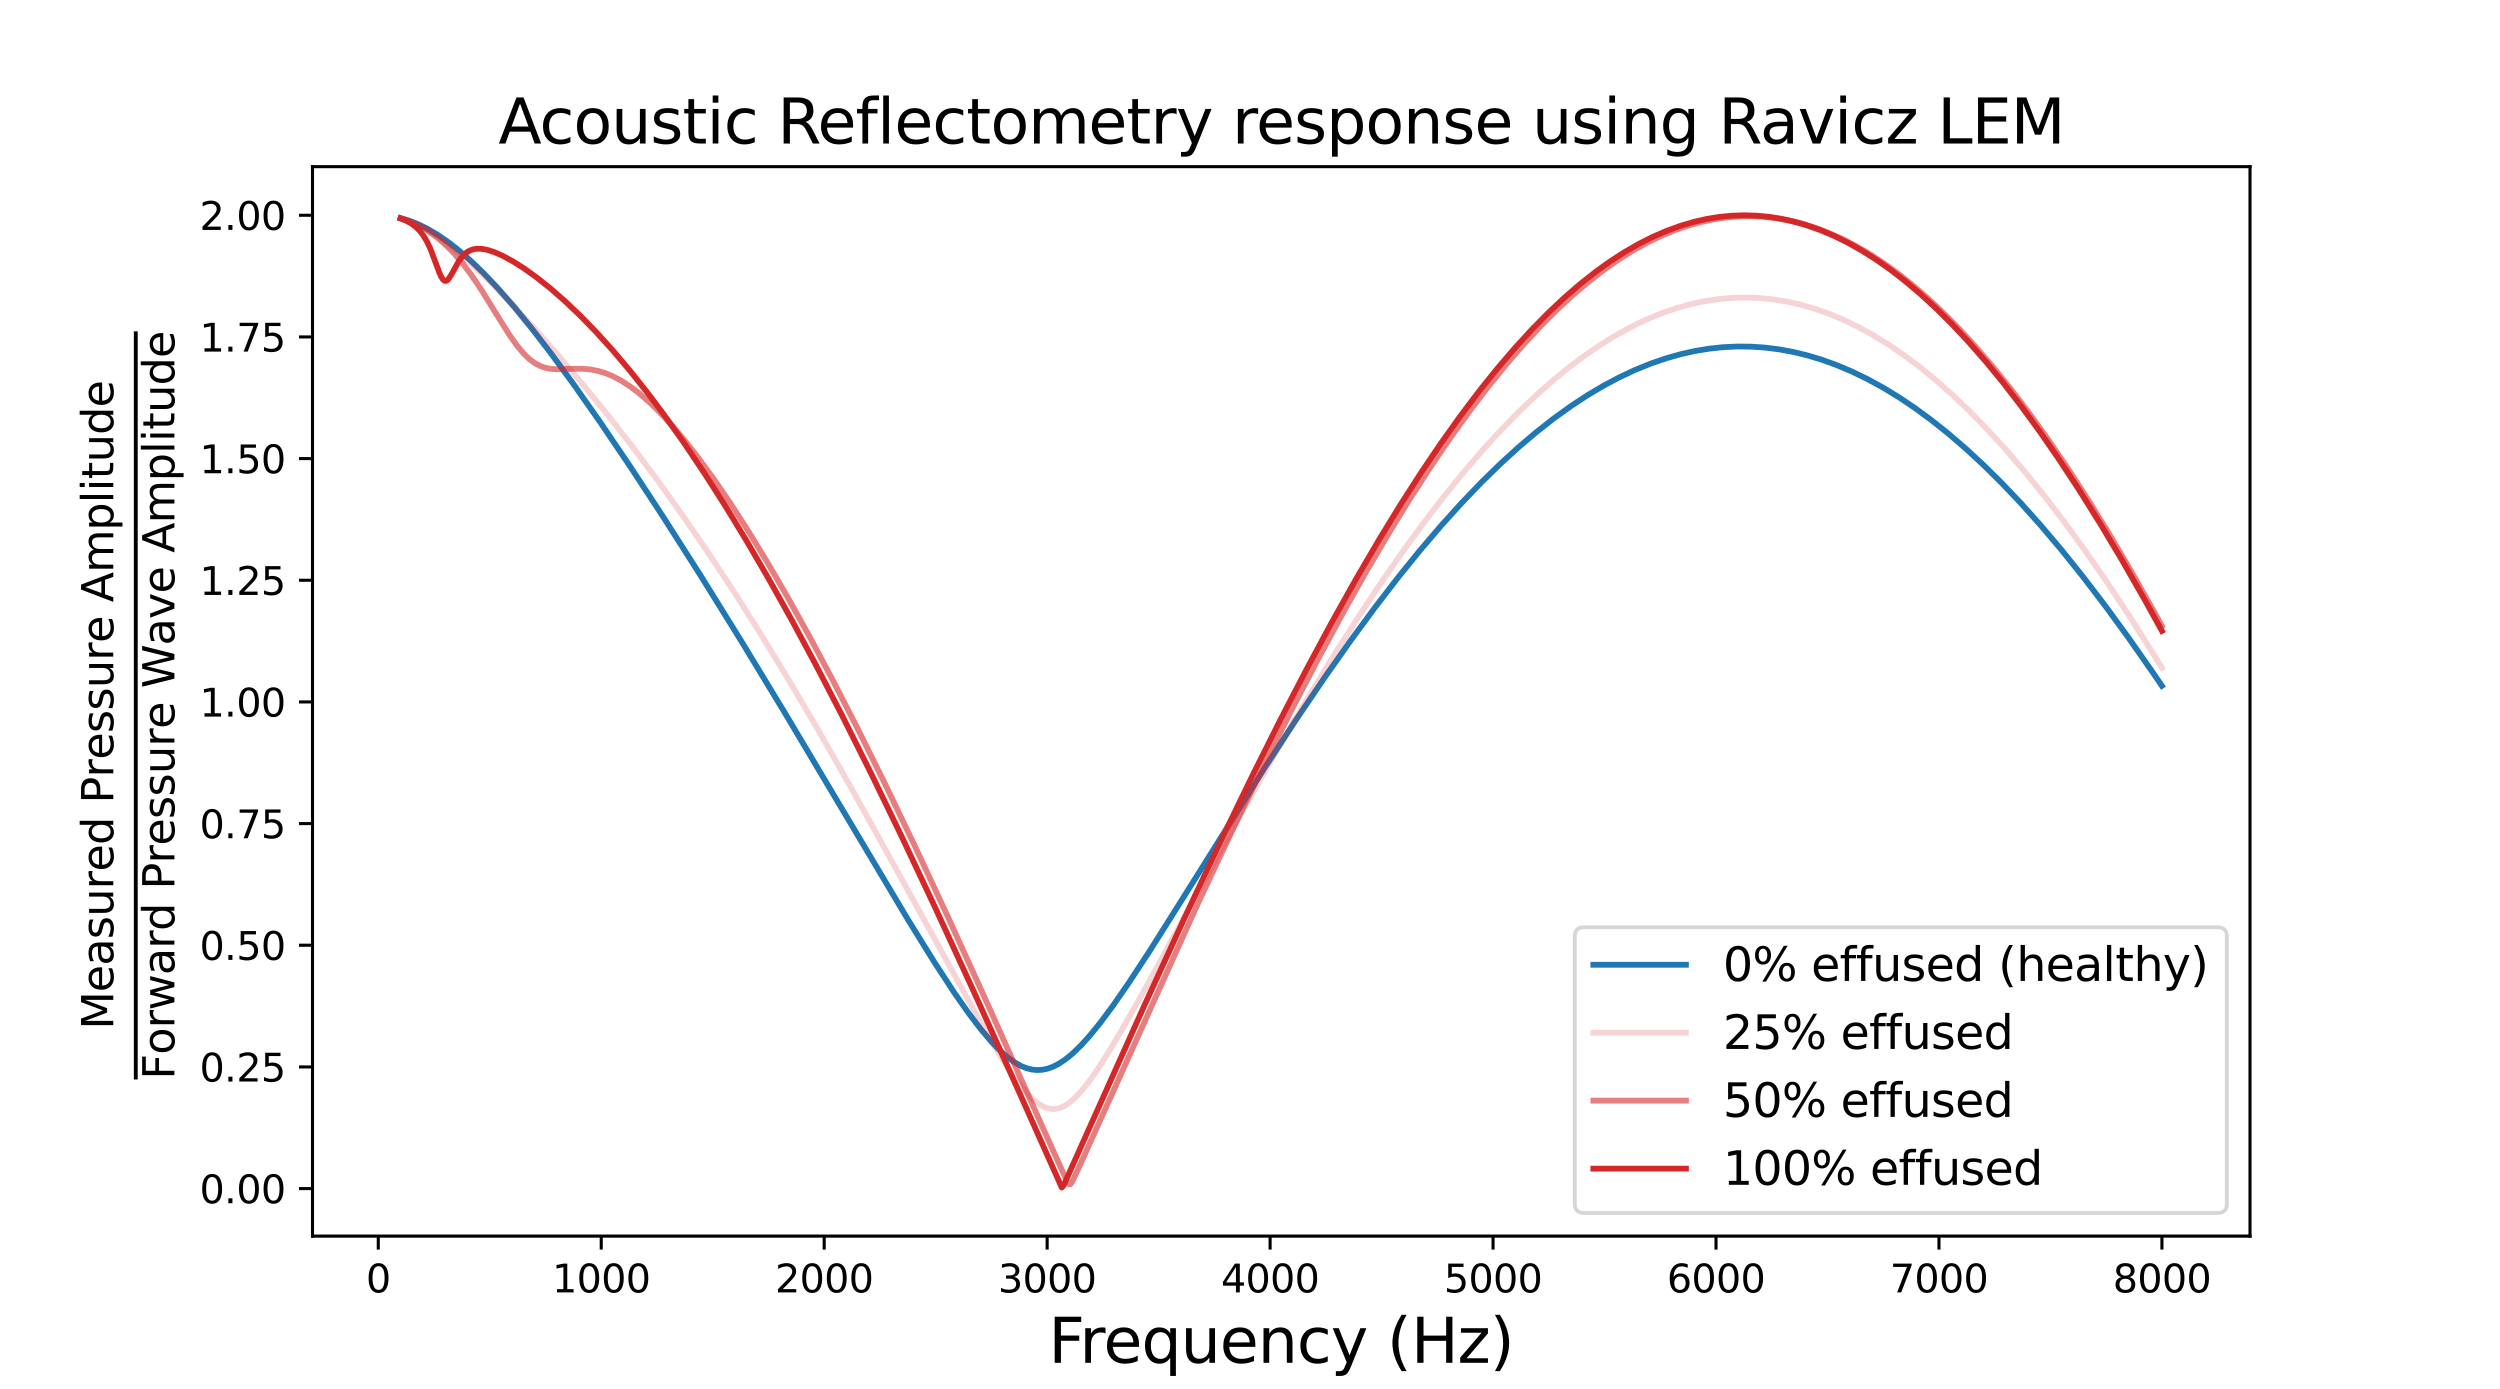<?xml version="1.0" encoding="utf-8" standalone="no"?>
<!DOCTYPE svg PUBLIC "-//W3C//DTD SVG 1.1//EN"
  "http://www.w3.org/Graphics/SVG/1.1/DTD/svg11.dtd">
<svg xmlns:xlink="http://www.w3.org/1999/xlink" width="648pt" height="360pt" viewBox="0 0 648 360" xmlns="http://www.w3.org/2000/svg" version="1.1">
 <defs>
  <style type="text/css">*{stroke-linejoin: round; stroke-linecap: butt}</style>
 </defs>
 <g id="figure_1">
  <g id="patch_1">
   <path d="M 0 360 
L 648 360 
L 648 0 
L 0 0 
z
" style="fill: #ffffff"/>
  </g>
  <g id="axes_1">
   <g id="patch_2">
    <path d="M 81 320.4 
L 583.2 320.4 
L 583.2 43.2 
L 81 43.2 
z
" style="fill: #ffffff"/>
   </g>
   <g id="matplotlib.axis_1">
    <g id="xtick_1">
     <g id="line2d_1">
      <defs>
       <path id="m150790154e" d="M 0 0 
L 0 3.5 
" style="stroke: #000000; stroke-width: 0.8"/>
      </defs>
      <g>
       <use xlink:href="#m150790154e" x="98.048" y="320.4" style="stroke: #000000; stroke-width: 0.8"/>
      </g>
     </g>
     <g id="text_1">
      <!-- 0 -->
      <g transform="translate(94.867 334.998) scale(0.1 -0.1)">
       <defs>
        <path id="DejaVuSans-30" d="M 2034 4250 
Q 1547 4250 1301 3770 
Q 1056 3291 1056 2328 
Q 1056 1369 1301 889 
Q 1547 409 2034 409 
Q 2525 409 2770 889 
Q 3016 1369 3016 2328 
Q 3016 3291 2770 3770 
Q 2525 4250 2034 4250 
z
M 2034 4750 
Q 2819 4750 3233 4129 
Q 3647 3509 3647 2328 
Q 3647 1150 3233 529 
Q 2819 -91 2034 -91 
Q 1250 -91 836 529 
Q 422 1150 422 2328 
Q 422 3509 836 4129 
Q 1250 4750 2034 4750 
z
" transform="scale(0.016)"/>
       </defs>
       <use xlink:href="#DejaVuSans-30"/>
      </g>
     </g>
    </g>
    <g id="xtick_2">
     <g id="line2d_2">
      <g>
       <use xlink:href="#m150790154e" x="155.839" y="320.4" style="stroke: #000000; stroke-width: 0.8"/>
      </g>
     </g>
     <g id="text_2">
      <!-- 1000 -->
      <g transform="translate(143.114 334.998) scale(0.1 -0.1)">
       <defs>
        <path id="DejaVuSans-31" d="M 794 531 
L 1825 531 
L 1825 4091 
L 703 3866 
L 703 4441 
L 1819 4666 
L 2450 4666 
L 2450 531 
L 3481 531 
L 3481 0 
L 794 0 
L 794 531 
z
" transform="scale(0.016)"/>
       </defs>
       <use xlink:href="#DejaVuSans-31"/>
       <use xlink:href="#DejaVuSans-30" x="63.623"/>
       <use xlink:href="#DejaVuSans-30" x="127.246"/>
       <use xlink:href="#DejaVuSans-30" x="190.869"/>
      </g>
     </g>
    </g>
    <g id="xtick_3">
     <g id="line2d_3">
      <g>
       <use xlink:href="#m150790154e" x="213.629" y="320.4" style="stroke: #000000; stroke-width: 0.8"/>
      </g>
     </g>
     <g id="text_3">
      <!-- 2000 -->
      <g transform="translate(200.904 334.998) scale(0.1 -0.1)">
       <defs>
        <path id="DejaVuSans-32" d="M 1228 531 
L 3431 531 
L 3431 0 
L 469 0 
L 469 531 
Q 828 903 1448 1529 
Q 2069 2156 2228 2338 
Q 2531 2678 2651 2914 
Q 2772 3150 2772 3378 
Q 2772 3750 2511 3984 
Q 2250 4219 1831 4219 
Q 1534 4219 1204 4116 
Q 875 4013 500 3803 
L 500 4441 
Q 881 4594 1212 4672 
Q 1544 4750 1819 4750 
Q 2544 4750 2975 4387 
Q 3406 4025 3406 3419 
Q 3406 3131 3298 2873 
Q 3191 2616 2906 2266 
Q 2828 2175 2409 1742 
Q 1991 1309 1228 531 
z
" transform="scale(0.016)"/>
       </defs>
       <use xlink:href="#DejaVuSans-32"/>
       <use xlink:href="#DejaVuSans-30" x="63.623"/>
       <use xlink:href="#DejaVuSans-30" x="127.246"/>
       <use xlink:href="#DejaVuSans-30" x="190.869"/>
      </g>
     </g>
    </g>
    <g id="xtick_4">
     <g id="line2d_4">
      <g>
       <use xlink:href="#m150790154e" x="271.42" y="320.4" style="stroke: #000000; stroke-width: 0.8"/>
      </g>
     </g>
     <g id="text_4">
      <!-- 3000 -->
      <g transform="translate(258.695 334.998) scale(0.1 -0.1)">
       <defs>
        <path id="DejaVuSans-33" d="M 2597 2516 
Q 3050 2419 3304 2112 
Q 3559 1806 3559 1356 
Q 3559 666 3084 287 
Q 2609 -91 1734 -91 
Q 1441 -91 1130 -33 
Q 819 25 488 141 
L 488 750 
Q 750 597 1062 519 
Q 1375 441 1716 441 
Q 2309 441 2620 675 
Q 2931 909 2931 1356 
Q 2931 1769 2642 2001 
Q 2353 2234 1838 2234 
L 1294 2234 
L 1294 2753 
L 1863 2753 
Q 2328 2753 2575 2939 
Q 2822 3125 2822 3475 
Q 2822 3834 2567 4026 
Q 2313 4219 1838 4219 
Q 1578 4219 1281 4162 
Q 984 4106 628 3988 
L 628 4550 
Q 988 4650 1302 4700 
Q 1616 4750 1894 4750 
Q 2613 4750 3031 4423 
Q 3450 4097 3450 3541 
Q 3450 3153 3228 2886 
Q 3006 2619 2597 2516 
z
" transform="scale(0.016)"/>
       </defs>
       <use xlink:href="#DejaVuSans-33"/>
       <use xlink:href="#DejaVuSans-30" x="63.623"/>
       <use xlink:href="#DejaVuSans-30" x="127.246"/>
       <use xlink:href="#DejaVuSans-30" x="190.869"/>
      </g>
     </g>
    </g>
    <g id="xtick_5">
     <g id="line2d_5">
      <g>
       <use xlink:href="#m150790154e" x="329.21" y="320.4" style="stroke: #000000; stroke-width: 0.8"/>
      </g>
     </g>
     <g id="text_5">
      <!-- 4000 -->
      <g transform="translate(316.485 334.998) scale(0.1 -0.1)">
       <defs>
        <path id="DejaVuSans-34" d="M 2419 4116 
L 825 1625 
L 2419 1625 
L 2419 4116 
z
M 2253 4666 
L 3047 4666 
L 3047 1625 
L 3713 1625 
L 3713 1100 
L 3047 1100 
L 3047 0 
L 2419 0 
L 2419 1100 
L 313 1100 
L 313 1709 
L 2253 4666 
z
" transform="scale(0.016)"/>
       </defs>
       <use xlink:href="#DejaVuSans-34"/>
       <use xlink:href="#DejaVuSans-30" x="63.623"/>
       <use xlink:href="#DejaVuSans-30" x="127.246"/>
       <use xlink:href="#DejaVuSans-30" x="190.869"/>
      </g>
     </g>
    </g>
    <g id="xtick_6">
     <g id="line2d_6">
      <g>
       <use xlink:href="#m150790154e" x="387.001" y="320.4" style="stroke: #000000; stroke-width: 0.8"/>
      </g>
     </g>
     <g id="text_6">
      <!-- 5000 -->
      <g transform="translate(374.276 334.998) scale(0.1 -0.1)">
       <defs>
        <path id="DejaVuSans-35" d="M 691 4666 
L 3169 4666 
L 3169 4134 
L 1269 4134 
L 1269 2991 
Q 1406 3038 1543 3061 
Q 1681 3084 1819 3084 
Q 2600 3084 3056 2656 
Q 3513 2228 3513 1497 
Q 3513 744 3044 326 
Q 2575 -91 1722 -91 
Q 1428 -91 1123 -41 
Q 819 9 494 109 
L 494 744 
Q 775 591 1075 516 
Q 1375 441 1709 441 
Q 2250 441 2565 725 
Q 2881 1009 2881 1497 
Q 2881 1984 2565 2268 
Q 2250 2553 1709 2553 
Q 1456 2553 1204 2497 
Q 953 2441 691 2322 
L 691 4666 
z
" transform="scale(0.016)"/>
       </defs>
       <use xlink:href="#DejaVuSans-35"/>
       <use xlink:href="#DejaVuSans-30" x="63.623"/>
       <use xlink:href="#DejaVuSans-30" x="127.246"/>
       <use xlink:href="#DejaVuSans-30" x="190.869"/>
      </g>
     </g>
    </g>
    <g id="xtick_7">
     <g id="line2d_7">
      <g>
       <use xlink:href="#m150790154e" x="444.792" y="320.4" style="stroke: #000000; stroke-width: 0.8"/>
      </g>
     </g>
     <g id="text_7">
      <!-- 6000 -->
      <g transform="translate(432.067 334.998) scale(0.1 -0.1)">
       <defs>
        <path id="DejaVuSans-36" d="M 2113 2584 
Q 1688 2584 1439 2293 
Q 1191 2003 1191 1497 
Q 1191 994 1439 701 
Q 1688 409 2113 409 
Q 2538 409 2786 701 
Q 3034 994 3034 1497 
Q 3034 2003 2786 2293 
Q 2538 2584 2113 2584 
z
M 3366 4563 
L 3366 3988 
Q 3128 4100 2886 4159 
Q 2644 4219 2406 4219 
Q 1781 4219 1451 3797 
Q 1122 3375 1075 2522 
Q 1259 2794 1537 2939 
Q 1816 3084 2150 3084 
Q 2853 3084 3261 2657 
Q 3669 2231 3669 1497 
Q 3669 778 3244 343 
Q 2819 -91 2113 -91 
Q 1303 -91 875 529 
Q 447 1150 447 2328 
Q 447 3434 972 4092 
Q 1497 4750 2381 4750 
Q 2619 4750 2861 4703 
Q 3103 4656 3366 4563 
z
" transform="scale(0.016)"/>
       </defs>
       <use xlink:href="#DejaVuSans-36"/>
       <use xlink:href="#DejaVuSans-30" x="63.623"/>
       <use xlink:href="#DejaVuSans-30" x="127.246"/>
       <use xlink:href="#DejaVuSans-30" x="190.869"/>
      </g>
     </g>
    </g>
    <g id="xtick_8">
     <g id="line2d_8">
      <g>
       <use xlink:href="#m150790154e" x="502.582" y="320.4" style="stroke: #000000; stroke-width: 0.8"/>
      </g>
     </g>
     <g id="text_8">
      <!-- 7000 -->
      <g transform="translate(489.857 334.998) scale(0.1 -0.1)">
       <defs>
        <path id="DejaVuSans-37" d="M 525 4666 
L 3525 4666 
L 3525 4397 
L 1831 0 
L 1172 0 
L 2766 4134 
L 525 4134 
L 525 4666 
z
" transform="scale(0.016)"/>
       </defs>
       <use xlink:href="#DejaVuSans-37"/>
       <use xlink:href="#DejaVuSans-30" x="63.623"/>
       <use xlink:href="#DejaVuSans-30" x="127.246"/>
       <use xlink:href="#DejaVuSans-30" x="190.869"/>
      </g>
     </g>
    </g>
    <g id="xtick_9">
     <g id="line2d_9">
      <g>
       <use xlink:href="#m150790154e" x="560.373" y="320.4" style="stroke: #000000; stroke-width: 0.8"/>
      </g>
     </g>
     <g id="text_9">
      <!-- 8000 -->
      <g transform="translate(547.648 334.998) scale(0.1 -0.1)">
       <defs>
        <path id="DejaVuSans-38" d="M 2034 2216 
Q 1584 2216 1326 1975 
Q 1069 1734 1069 1313 
Q 1069 891 1326 650 
Q 1584 409 2034 409 
Q 2484 409 2743 651 
Q 3003 894 3003 1313 
Q 3003 1734 2745 1975 
Q 2488 2216 2034 2216 
z
M 1403 2484 
Q 997 2584 770 2862 
Q 544 3141 544 3541 
Q 544 4100 942 4425 
Q 1341 4750 2034 4750 
Q 2731 4750 3128 4425 
Q 3525 4100 3525 3541 
Q 3525 3141 3298 2862 
Q 3072 2584 2669 2484 
Q 3125 2378 3379 2068 
Q 3634 1759 3634 1313 
Q 3634 634 3220 271 
Q 2806 -91 2034 -91 
Q 1263 -91 848 271 
Q 434 634 434 1313 
Q 434 1759 690 2068 
Q 947 2378 1403 2484 
z
M 1172 3481 
Q 1172 3119 1398 2916 
Q 1625 2713 2034 2713 
Q 2441 2713 2670 2916 
Q 2900 3119 2900 3481 
Q 2900 3844 2670 4047 
Q 2441 4250 2034 4250 
Q 1625 4250 1398 4047 
Q 1172 3844 1172 3481 
z
" transform="scale(0.016)"/>
       </defs>
       <use xlink:href="#DejaVuSans-38"/>
       <use xlink:href="#DejaVuSans-30" x="63.623"/>
       <use xlink:href="#DejaVuSans-30" x="127.246"/>
       <use xlink:href="#DejaVuSans-30" x="190.869"/>
      </g>
     </g>
    </g>
    <g id="text_10">
     <!-- Frequency (Hz) -->
     <g transform="translate(271.772 353.236) scale(0.16 -0.16)">
      <defs>
       <path id="DejaVuSans-46" d="M 628 4666 
L 3309 4666 
L 3309 4134 
L 1259 4134 
L 1259 2759 
L 3109 2759 
L 3109 2228 
L 1259 2228 
L 1259 0 
L 628 0 
L 628 4666 
z
" transform="scale(0.016)"/>
       <path id="DejaVuSans-72" d="M 2631 2963 
Q 2534 3019 2420 3045 
Q 2306 3072 2169 3072 
Q 1681 3072 1420 2755 
Q 1159 2438 1159 1844 
L 1159 0 
L 581 0 
L 581 3500 
L 1159 3500 
L 1159 2956 
Q 1341 3275 1631 3429 
Q 1922 3584 2338 3584 
Q 2397 3584 2469 3576 
Q 2541 3569 2628 3553 
L 2631 2963 
z
" transform="scale(0.016)"/>
       <path id="DejaVuSans-65" d="M 3597 1894 
L 3597 1613 
L 953 1613 
Q 991 1019 1311 708 
Q 1631 397 2203 397 
Q 2534 397 2845 478 
Q 3156 559 3463 722 
L 3463 178 
Q 3153 47 2828 -22 
Q 2503 -91 2169 -91 
Q 1331 -91 842 396 
Q 353 884 353 1716 
Q 353 2575 817 3079 
Q 1281 3584 2069 3584 
Q 2775 3584 3186 3129 
Q 3597 2675 3597 1894 
z
M 3022 2063 
Q 3016 2534 2758 2815 
Q 2500 3097 2075 3097 
Q 1594 3097 1305 2825 
Q 1016 2553 972 2059 
L 3022 2063 
z
" transform="scale(0.016)"/>
       <path id="DejaVuSans-71" d="M 947 1747 
Q 947 1113 1208 752 
Q 1469 391 1925 391 
Q 2381 391 2643 752 
Q 2906 1113 2906 1747 
Q 2906 2381 2643 2742 
Q 2381 3103 1925 3103 
Q 1469 3103 1208 2742 
Q 947 2381 947 1747 
z
M 2906 525 
Q 2725 213 2448 61 
Q 2172 -91 1784 -91 
Q 1150 -91 751 415 
Q 353 922 353 1747 
Q 353 2572 751 3078 
Q 1150 3584 1784 3584 
Q 2172 3584 2448 3432 
Q 2725 3281 2906 2969 
L 2906 3500 
L 3481 3500 
L 3481 -1331 
L 2906 -1331 
L 2906 525 
z
" transform="scale(0.016)"/>
       <path id="DejaVuSans-75" d="M 544 1381 
L 544 3500 
L 1119 3500 
L 1119 1403 
Q 1119 906 1312 657 
Q 1506 409 1894 409 
Q 2359 409 2629 706 
Q 2900 1003 2900 1516 
L 2900 3500 
L 3475 3500 
L 3475 0 
L 2900 0 
L 2900 538 
Q 2691 219 2414 64 
Q 2138 -91 1772 -91 
Q 1169 -91 856 284 
Q 544 659 544 1381 
z
M 1991 3584 
L 1991 3584 
z
" transform="scale(0.016)"/>
       <path id="DejaVuSans-6e" d="M 3513 2113 
L 3513 0 
L 2938 0 
L 2938 2094 
Q 2938 2591 2744 2837 
Q 2550 3084 2163 3084 
Q 1697 3084 1428 2787 
Q 1159 2491 1159 1978 
L 1159 0 
L 581 0 
L 581 3500 
L 1159 3500 
L 1159 2956 
Q 1366 3272 1645 3428 
Q 1925 3584 2291 3584 
Q 2894 3584 3203 3211 
Q 3513 2838 3513 2113 
z
" transform="scale(0.016)"/>
       <path id="DejaVuSans-63" d="M 3122 3366 
L 3122 2828 
Q 2878 2963 2633 3030 
Q 2388 3097 2138 3097 
Q 1578 3097 1268 2742 
Q 959 2388 959 1747 
Q 959 1106 1268 751 
Q 1578 397 2138 397 
Q 2388 397 2633 464 
Q 2878 531 3122 666 
L 3122 134 
Q 2881 22 2623 -34 
Q 2366 -91 2075 -91 
Q 1284 -91 818 406 
Q 353 903 353 1747 
Q 353 2603 823 3093 
Q 1294 3584 2113 3584 
Q 2378 3584 2631 3529 
Q 2884 3475 3122 3366 
z
" transform="scale(0.016)"/>
       <path id="DejaVuSans-79" d="M 2059 -325 
Q 1816 -950 1584 -1140 
Q 1353 -1331 966 -1331 
L 506 -1331 
L 506 -850 
L 844 -850 
Q 1081 -850 1212 -737 
Q 1344 -625 1503 -206 
L 1606 56 
L 191 3500 
L 800 3500 
L 1894 763 
L 2988 3500 
L 3597 3500 
L 2059 -325 
z
" transform="scale(0.016)"/>
       <path id="DejaVuSans-20" transform="scale(0.016)"/>
       <path id="DejaVuSans-28" d="M 1984 4856 
Q 1566 4138 1362 3434 
Q 1159 2731 1159 2009 
Q 1159 1288 1364 580 
Q 1569 -128 1984 -844 
L 1484 -844 
Q 1016 -109 783 600 
Q 550 1309 550 2009 
Q 550 2706 781 3412 
Q 1013 4119 1484 4856 
L 1984 4856 
z
" transform="scale(0.016)"/>
       <path id="DejaVuSans-48" d="M 628 4666 
L 1259 4666 
L 1259 2753 
L 3553 2753 
L 3553 4666 
L 4184 4666 
L 4184 0 
L 3553 0 
L 3553 2222 
L 1259 2222 
L 1259 0 
L 628 0 
L 628 4666 
z
" transform="scale(0.016)"/>
       <path id="DejaVuSans-7a" d="M 353 3500 
L 3084 3500 
L 3084 2975 
L 922 459 
L 3084 459 
L 3084 0 
L 275 0 
L 275 525 
L 2438 3041 
L 353 3041 
L 353 3500 
z
" transform="scale(0.016)"/>
       <path id="DejaVuSans-29" d="M 513 4856 
L 1013 4856 
Q 1481 4119 1714 3412 
Q 1947 2706 1947 2009 
Q 1947 1309 1714 600 
Q 1481 -109 1013 -844 
L 513 -844 
Q 928 -128 1133 580 
Q 1338 1288 1338 2009 
Q 1338 2731 1133 3434 
Q 928 4138 513 4856 
z
" transform="scale(0.016)"/>
      </defs>
      <use xlink:href="#DejaVuSans-46"/>
      <use xlink:href="#DejaVuSans-72" x="50.27"/>
      <use xlink:href="#DejaVuSans-65" x="89.133"/>
      <use xlink:href="#DejaVuSans-71" x="150.656"/>
      <use xlink:href="#DejaVuSans-75" x="214.133"/>
      <use xlink:href="#DejaVuSans-65" x="277.512"/>
      <use xlink:href="#DejaVuSans-6e" x="339.035"/>
      <use xlink:href="#DejaVuSans-63" x="402.414"/>
      <use xlink:href="#DejaVuSans-79" x="457.395"/>
      <use xlink:href="#DejaVuSans-20" x="516.574"/>
      <use xlink:href="#DejaVuSans-28" x="548.361"/>
      <use xlink:href="#DejaVuSans-48" x="587.375"/>
      <use xlink:href="#DejaVuSans-7a" x="662.57"/>
      <use xlink:href="#DejaVuSans-29" x="715.061"/>
     </g>
    </g>
   </g>
   <g id="matplotlib.axis_2">
    <g id="ytick_1">
     <g id="line2d_10">
      <defs>
       <path id="m8607848e46" d="M 0 0 
L -3.5 0 
" style="stroke: #000000; stroke-width: 0.8"/>
      </defs>
      <g>
       <use xlink:href="#m8607848e46" x="81" y="308.079" style="stroke: #000000; stroke-width: 0.8"/>
      </g>
     </g>
     <g id="text_11">
      <!-- 0.00 -->
      <g transform="translate(51.734 311.878) scale(0.1 -0.1)">
       <defs>
        <path id="DejaVuSans-2e" d="M 684 794 
L 1344 794 
L 1344 0 
L 684 0 
L 684 794 
z
" transform="scale(0.016)"/>
       </defs>
       <use xlink:href="#DejaVuSans-30"/>
       <use xlink:href="#DejaVuSans-2e" x="63.623"/>
       <use xlink:href="#DejaVuSans-30" x="95.41"/>
       <use xlink:href="#DejaVuSans-30" x="159.033"/>
      </g>
     </g>
    </g>
    <g id="ytick_2">
     <g id="line2d_11">
      <g>
       <use xlink:href="#m8607848e46" x="81" y="276.543" style="stroke: #000000; stroke-width: 0.8"/>
      </g>
     </g>
     <g id="text_12">
      <!-- 0.25 -->
      <g transform="translate(51.734 280.342) scale(0.1 -0.1)">
       <use xlink:href="#DejaVuSans-30"/>
       <use xlink:href="#DejaVuSans-2e" x="63.623"/>
       <use xlink:href="#DejaVuSans-32" x="95.41"/>
       <use xlink:href="#DejaVuSans-35" x="159.033"/>
      </g>
     </g>
    </g>
    <g id="ytick_3">
     <g id="line2d_12">
      <g>
       <use xlink:href="#m8607848e46" x="81" y="245.007" style="stroke: #000000; stroke-width: 0.8"/>
      </g>
     </g>
     <g id="text_13">
      <!-- 0.50 -->
      <g transform="translate(51.734 248.806) scale(0.1 -0.1)">
       <use xlink:href="#DejaVuSans-30"/>
       <use xlink:href="#DejaVuSans-2e" x="63.623"/>
       <use xlink:href="#DejaVuSans-35" x="95.41"/>
       <use xlink:href="#DejaVuSans-30" x="159.033"/>
      </g>
     </g>
    </g>
    <g id="ytick_4">
     <g id="line2d_13">
      <g>
       <use xlink:href="#m8607848e46" x="81" y="213.471" style="stroke: #000000; stroke-width: 0.8"/>
      </g>
     </g>
     <g id="text_14">
      <!-- 0.75 -->
      <g transform="translate(51.734 217.271) scale(0.1 -0.1)">
       <use xlink:href="#DejaVuSans-30"/>
       <use xlink:href="#DejaVuSans-2e" x="63.623"/>
       <use xlink:href="#DejaVuSans-37" x="95.41"/>
       <use xlink:href="#DejaVuSans-35" x="159.033"/>
      </g>
     </g>
    </g>
    <g id="ytick_5">
     <g id="line2d_14">
      <g>
       <use xlink:href="#m8607848e46" x="81" y="181.936" style="stroke: #000000; stroke-width: 0.8"/>
      </g>
     </g>
     <g id="text_15">
      <!-- 1.00 -->
      <g transform="translate(51.734 185.735) scale(0.1 -0.1)">
       <use xlink:href="#DejaVuSans-31"/>
       <use xlink:href="#DejaVuSans-2e" x="63.623"/>
       <use xlink:href="#DejaVuSans-30" x="95.41"/>
       <use xlink:href="#DejaVuSans-30" x="159.033"/>
      </g>
     </g>
    </g>
    <g id="ytick_6">
     <g id="line2d_15">
      <g>
       <use xlink:href="#m8607848e46" x="81" y="150.4" style="stroke: #000000; stroke-width: 0.8"/>
      </g>
     </g>
     <g id="text_16">
      <!-- 1.25 -->
      <g transform="translate(51.734 154.199) scale(0.1 -0.1)">
       <use xlink:href="#DejaVuSans-31"/>
       <use xlink:href="#DejaVuSans-2e" x="63.623"/>
       <use xlink:href="#DejaVuSans-32" x="95.41"/>
       <use xlink:href="#DejaVuSans-35" x="159.033"/>
      </g>
     </g>
    </g>
    <g id="ytick_7">
     <g id="line2d_16">
      <g>
       <use xlink:href="#m8607848e46" x="81" y="118.864" style="stroke: #000000; stroke-width: 0.8"/>
      </g>
     </g>
     <g id="text_17">
      <!-- 1.50 -->
      <g transform="translate(51.734 122.663) scale(0.1 -0.1)">
       <use xlink:href="#DejaVuSans-31"/>
       <use xlink:href="#DejaVuSans-2e" x="63.623"/>
       <use xlink:href="#DejaVuSans-35" x="95.41"/>
       <use xlink:href="#DejaVuSans-30" x="159.033"/>
      </g>
     </g>
    </g>
    <g id="ytick_8">
     <g id="line2d_17">
      <g>
       <use xlink:href="#m8607848e46" x="81" y="87.328" style="stroke: #000000; stroke-width: 0.8"/>
      </g>
     </g>
     <g id="text_18">
      <!-- 1.75 -->
      <g transform="translate(51.734 91.128) scale(0.1 -0.1)">
       <use xlink:href="#DejaVuSans-31"/>
       <use xlink:href="#DejaVuSans-2e" x="63.623"/>
       <use xlink:href="#DejaVuSans-37" x="95.41"/>
       <use xlink:href="#DejaVuSans-35" x="159.033"/>
      </g>
     </g>
    </g>
    <g id="ytick_9">
     <g id="line2d_18">
      <g>
       <use xlink:href="#m8607848e46" x="81" y="55.793" style="stroke: #000000; stroke-width: 0.8"/>
      </g>
     </g>
     <g id="text_19">
      <!-- 2.00 -->
      <g transform="translate(51.734 59.592) scale(0.1 -0.1)">
       <use xlink:href="#DejaVuSans-32"/>
       <use xlink:href="#DejaVuSans-2e" x="63.623"/>
       <use xlink:href="#DejaVuSans-30" x="95.41"/>
       <use xlink:href="#DejaVuSans-30" x="159.033"/>
      </g>
     </g>
    </g>
    <g id="text_20">
     <!-- $\frac{ \mathrm{Measured \ Pressure \ Amplitude}}{\mathrm{Forward\ Pressure\ Wave\ Amplitude}}$ -->
     <g transform="translate(38.774 279.8) rotate(-90) scale(0.16 -0.16)">
      <defs>
       <path id="DejaVuSans-4d" d="M 628 4666 
L 1569 4666 
L 2759 1491 
L 3956 4666 
L 4897 4666 
L 4897 0 
L 4281 0 
L 4281 4097 
L 3078 897 
L 2444 897 
L 1241 4097 
L 1241 0 
L 628 0 
L 628 4666 
z
" transform="scale(0.016)"/>
       <path id="DejaVuSans-61" d="M 2194 1759 
Q 1497 1759 1228 1600 
Q 959 1441 959 1056 
Q 959 750 1161 570 
Q 1363 391 1709 391 
Q 2188 391 2477 730 
Q 2766 1069 2766 1631 
L 2766 1759 
L 2194 1759 
z
M 3341 1997 
L 3341 0 
L 2766 0 
L 2766 531 
Q 2569 213 2275 61 
Q 1981 -91 1556 -91 
Q 1019 -91 701 211 
Q 384 513 384 1019 
Q 384 1609 779 1909 
Q 1175 2209 1959 2209 
L 2766 2209 
L 2766 2266 
Q 2766 2663 2505 2880 
Q 2244 3097 1772 3097 
Q 1472 3097 1187 3025 
Q 903 2953 641 2809 
L 641 3341 
Q 956 3463 1253 3523 
Q 1550 3584 1831 3584 
Q 2591 3584 2966 3190 
Q 3341 2797 3341 1997 
z
" transform="scale(0.016)"/>
       <path id="DejaVuSans-73" d="M 2834 3397 
L 2834 2853 
Q 2591 2978 2328 3040 
Q 2066 3103 1784 3103 
Q 1356 3103 1142 2972 
Q 928 2841 928 2578 
Q 928 2378 1081 2264 
Q 1234 2150 1697 2047 
L 1894 2003 
Q 2506 1872 2764 1633 
Q 3022 1394 3022 966 
Q 3022 478 2636 193 
Q 2250 -91 1575 -91 
Q 1294 -91 989 -36 
Q 684 19 347 128 
L 347 722 
Q 666 556 975 473 
Q 1284 391 1588 391 
Q 1994 391 2212 530 
Q 2431 669 2431 922 
Q 2431 1156 2273 1281 
Q 2116 1406 1581 1522 
L 1381 1569 
Q 847 1681 609 1914 
Q 372 2147 372 2553 
Q 372 3047 722 3315 
Q 1072 3584 1716 3584 
Q 2034 3584 2315 3537 
Q 2597 3491 2834 3397 
z
" transform="scale(0.016)"/>
       <path id="DejaVuSans-64" d="M 2906 2969 
L 2906 4863 
L 3481 4863 
L 3481 0 
L 2906 0 
L 2906 525 
Q 2725 213 2448 61 
Q 2172 -91 1784 -91 
Q 1150 -91 751 415 
Q 353 922 353 1747 
Q 353 2572 751 3078 
Q 1150 3584 1784 3584 
Q 2172 3584 2448 3432 
Q 2725 3281 2906 2969 
z
M 947 1747 
Q 947 1113 1208 752 
Q 1469 391 1925 391 
Q 2381 391 2643 752 
Q 2906 1113 2906 1747 
Q 2906 2381 2643 2742 
Q 2381 3103 1925 3103 
Q 1469 3103 1208 2742 
Q 947 2381 947 1747 
z
" transform="scale(0.016)"/>
       <path id="DejaVuSans-50" d="M 1259 4147 
L 1259 2394 
L 2053 2394 
Q 2494 2394 2734 2622 
Q 2975 2850 2975 3272 
Q 2975 3691 2734 3919 
Q 2494 4147 2053 4147 
L 1259 4147 
z
M 628 4666 
L 2053 4666 
Q 2838 4666 3239 4311 
Q 3641 3956 3641 3272 
Q 3641 2581 3239 2228 
Q 2838 1875 2053 1875 
L 1259 1875 
L 1259 0 
L 628 0 
L 628 4666 
z
" transform="scale(0.016)"/>
       <path id="DejaVuSans-41" d="M 2188 4044 
L 1331 1722 
L 3047 1722 
L 2188 4044 
z
M 1831 4666 
L 2547 4666 
L 4325 0 
L 3669 0 
L 3244 1197 
L 1141 1197 
L 716 0 
L 50 0 
L 1831 4666 
z
" transform="scale(0.016)"/>
       <path id="DejaVuSans-6d" d="M 3328 2828 
Q 3544 3216 3844 3400 
Q 4144 3584 4550 3584 
Q 5097 3584 5394 3201 
Q 5691 2819 5691 2113 
L 5691 0 
L 5113 0 
L 5113 2094 
Q 5113 2597 4934 2840 
Q 4756 3084 4391 3084 
Q 3944 3084 3684 2787 
Q 3425 2491 3425 1978 
L 3425 0 
L 2847 0 
L 2847 2094 
Q 2847 2600 2669 2842 
Q 2491 3084 2119 3084 
Q 1678 3084 1418 2786 
Q 1159 2488 1159 1978 
L 1159 0 
L 581 0 
L 581 3500 
L 1159 3500 
L 1159 2956 
Q 1356 3278 1631 3431 
Q 1906 3584 2284 3584 
Q 2666 3584 2933 3390 
Q 3200 3197 3328 2828 
z
" transform="scale(0.016)"/>
       <path id="DejaVuSans-70" d="M 1159 525 
L 1159 -1331 
L 581 -1331 
L 581 3500 
L 1159 3500 
L 1159 2969 
Q 1341 3281 1617 3432 
Q 1894 3584 2278 3584 
Q 2916 3584 3314 3078 
Q 3713 2572 3713 1747 
Q 3713 922 3314 415 
Q 2916 -91 2278 -91 
Q 1894 -91 1617 61 
Q 1341 213 1159 525 
z
M 3116 1747 
Q 3116 2381 2855 2742 
Q 2594 3103 2138 3103 
Q 1681 3103 1420 2742 
Q 1159 2381 1159 1747 
Q 1159 1113 1420 752 
Q 1681 391 2138 391 
Q 2594 391 2855 752 
Q 3116 1113 3116 1747 
z
" transform="scale(0.016)"/>
       <path id="DejaVuSans-6c" d="M 603 4863 
L 1178 4863 
L 1178 0 
L 603 0 
L 603 4863 
z
" transform="scale(0.016)"/>
       <path id="DejaVuSans-69" d="M 603 3500 
L 1178 3500 
L 1178 0 
L 603 0 
L 603 3500 
z
M 603 4863 
L 1178 4863 
L 1178 4134 
L 603 4134 
L 603 4863 
z
" transform="scale(0.016)"/>
       <path id="DejaVuSans-74" d="M 1172 4494 
L 1172 3500 
L 2356 3500 
L 2356 3053 
L 1172 3053 
L 1172 1153 
Q 1172 725 1289 603 
Q 1406 481 1766 481 
L 2356 481 
L 2356 0 
L 1766 0 
Q 1100 0 847 248 
Q 594 497 594 1153 
L 594 3053 
L 172 3053 
L 172 3500 
L 594 3500 
L 594 4494 
L 1172 4494 
z
" transform="scale(0.016)"/>
       <path id="DejaVuSans-6f" d="M 1959 3097 
Q 1497 3097 1228 2736 
Q 959 2375 959 1747 
Q 959 1119 1226 758 
Q 1494 397 1959 397 
Q 2419 397 2687 759 
Q 2956 1122 2956 1747 
Q 2956 2369 2687 2733 
Q 2419 3097 1959 3097 
z
M 1959 3584 
Q 2709 3584 3137 3096 
Q 3566 2609 3566 1747 
Q 3566 888 3137 398 
Q 2709 -91 1959 -91 
Q 1206 -91 779 398 
Q 353 888 353 1747 
Q 353 2609 779 3096 
Q 1206 3584 1959 3584 
z
" transform="scale(0.016)"/>
       <path id="DejaVuSans-77" d="M 269 3500 
L 844 3500 
L 1563 769 
L 2278 3500 
L 2956 3500 
L 3675 769 
L 4391 3500 
L 4966 3500 
L 4050 0 
L 3372 0 
L 2619 2869 
L 1863 0 
L 1184 0 
L 269 3500 
z
" transform="scale(0.016)"/>
       <path id="DejaVuSans-57" d="M 213 4666 
L 850 4666 
L 1831 722 
L 2809 4666 
L 3519 4666 
L 4500 722 
L 5478 4666 
L 6119 4666 
L 4947 0 
L 4153 0 
L 3169 4050 
L 2175 0 
L 1381 0 
L 213 4666 
z
" transform="scale(0.016)"/>
       <path id="DejaVuSans-76" d="M 191 3500 
L 800 3500 
L 1894 563 
L 2988 3500 
L 3597 3500 
L 2284 0 
L 1503 0 
L 191 3500 
z
" transform="scale(0.016)"/>
      </defs>
      <use xlink:href="#DejaVuSans-4d" transform="translate(81 58.811) scale(0.7)"/>
      <use xlink:href="#DejaVuSans-65" transform="translate(141.396 58.811) scale(0.7)"/>
      <use xlink:href="#DejaVuSans-61" transform="translate(184.462 58.811) scale(0.7)"/>
      <use xlink:href="#DejaVuSans-73" transform="translate(227.357 58.811) scale(0.7)"/>
      <use xlink:href="#DejaVuSans-75" transform="translate(263.827 58.811) scale(0.7)"/>
      <use xlink:href="#DejaVuSans-72" transform="translate(308.192 58.811) scale(0.7)"/>
      <use xlink:href="#DejaVuSans-65" transform="translate(336.972 58.811) scale(0.7)"/>
      <use xlink:href="#DejaVuSans-64" transform="translate(380.038 58.811) scale(0.7)"/>
      <use xlink:href="#DejaVuSans-50" transform="translate(447.201 58.811) scale(0.7)"/>
      <use xlink:href="#DejaVuSans-72" transform="translate(489.413 58.811) scale(0.7)"/>
      <use xlink:href="#DejaVuSans-65" transform="translate(518.192 58.811) scale(0.7)"/>
      <use xlink:href="#DejaVuSans-73" transform="translate(561.259 58.811) scale(0.7)"/>
      <use xlink:href="#DejaVuSans-73" transform="translate(597.728 58.811) scale(0.7)"/>
      <use xlink:href="#DejaVuSans-75" transform="translate(634.198 58.811) scale(0.7)"/>
      <use xlink:href="#DejaVuSans-72" transform="translate(678.563 58.811) scale(0.7)"/>
      <use xlink:href="#DejaVuSans-65" transform="translate(707.343 58.811) scale(0.7)"/>
      <use xlink:href="#DejaVuSans-41" transform="translate(773.138 58.811) scale(0.7)"/>
      <use xlink:href="#DejaVuSans-6d" transform="translate(821.024 58.811) scale(0.7)"/>
      <use xlink:href="#DejaVuSans-70" transform="translate(889.212 58.811) scale(0.7)"/>
      <use xlink:href="#DejaVuSans-6c" transform="translate(933.646 58.811) scale(0.7)"/>
      <use xlink:href="#DejaVuSans-69" transform="translate(953.094 58.811) scale(0.7)"/>
      <use xlink:href="#DejaVuSans-74" transform="translate(972.543 58.811) scale(0.7)"/>
      <use xlink:href="#DejaVuSans-75" transform="translate(999.989 58.811) scale(0.7)"/>
      <use xlink:href="#DejaVuSans-64" transform="translate(1044.354 58.811) scale(0.7)"/>
      <use xlink:href="#DejaVuSans-65" transform="translate(1088.788 58.811) scale(0.7)"/>
      <use xlink:href="#DejaVuSans-46" transform="translate(0 -40.186) scale(0.7)"/>
      <use xlink:href="#DejaVuSans-6f" transform="translate(40.264 -40.186) scale(0.7)"/>
      <use xlink:href="#DejaVuSans-72" transform="translate(83.091 -40.186) scale(0.7)"/>
      <use xlink:href="#DejaVuSans-77" transform="translate(111.87 -40.186) scale(0.7)"/>
      <use xlink:href="#DejaVuSans-61" transform="translate(169.121 -40.186) scale(0.7)"/>
      <use xlink:href="#DejaVuSans-72" transform="translate(212.017 -40.186) scale(0.7)"/>
      <use xlink:href="#DejaVuSans-64" transform="translate(240.796 -40.186) scale(0.7)"/>
      <use xlink:href="#DejaVuSans-50" transform="translate(307.959 -40.186) scale(0.7)"/>
      <use xlink:href="#DejaVuSans-72" transform="translate(350.171 -40.186) scale(0.7)"/>
      <use xlink:href="#DejaVuSans-65" transform="translate(378.95 -40.186) scale(0.7)"/>
      <use xlink:href="#DejaVuSans-73" transform="translate(422.016 -40.186) scale(0.7)"/>
      <use xlink:href="#DejaVuSans-73" transform="translate(458.486 -40.186) scale(0.7)"/>
      <use xlink:href="#DejaVuSans-75" transform="translate(494.956 -40.186) scale(0.7)"/>
      <use xlink:href="#DejaVuSans-72" transform="translate(539.321 -40.186) scale(0.7)"/>
      <use xlink:href="#DejaVuSans-65" transform="translate(568.1 -40.186) scale(0.7)"/>
      <use xlink:href="#DejaVuSans-57" transform="translate(633.896 -40.186) scale(0.7)"/>
      <use xlink:href="#DejaVuSans-61" transform="translate(703.11 -40.186) scale(0.7)"/>
      <use xlink:href="#DejaVuSans-76" transform="translate(746.005 -40.186) scale(0.7)"/>
      <use xlink:href="#DejaVuSans-65" transform="translate(787.431 -40.186) scale(0.7)"/>
      <use xlink:href="#DejaVuSans-41" transform="translate(853.227 -40.186) scale(0.7)"/>
      <use xlink:href="#DejaVuSans-6d" transform="translate(901.113 -40.186) scale(0.7)"/>
      <use xlink:href="#DejaVuSans-70" transform="translate(969.301 -40.186) scale(0.7)"/>
      <use xlink:href="#DejaVuSans-6c" transform="translate(1013.735 -40.186) scale(0.7)"/>
      <use xlink:href="#DejaVuSans-69" transform="translate(1033.183 -40.186) scale(0.7)"/>
      <use xlink:href="#DejaVuSans-74" transform="translate(1052.631 -40.186) scale(0.7)"/>
      <use xlink:href="#DejaVuSans-75" transform="translate(1080.077 -40.186) scale(0.7)"/>
      <use xlink:href="#DejaVuSans-64" transform="translate(1124.443 -40.186) scale(0.7)"/>
      <use xlink:href="#DejaVuSans-65" transform="translate(1168.876 -40.186) scale(0.7)"/>
      <path d="M 0 19.253 
L 0 25.503 
L 1211.943 25.503 
L 1211.943 19.253 
L 0 19.253 
z
"/>
     </g>
    </g>
   </g>
   <g id="line2d_19">
    <path d="M 103.827 56.525 
L 106.112 57.212 
L 108.397 58.119 
L 110.682 59.236 
L 113.424 60.845 
L 116.166 62.73 
L 118.908 64.872 
L 122.107 67.673 
L 125.306 70.767 
L 128.962 74.623 
L 133.075 79.316 
L 137.645 84.901 
L 142.672 91.417 
L 148.614 99.517 
L 155.469 109.282 
L 163.238 120.763 
L 171.921 134.007 
L 181.518 149.061 
L 192.029 165.981 
L 203.454 184.811 
L 218.078 209.384 
L 235.444 238.522 
L 242.299 249.58 
L 247.326 257.272 
L 250.982 262.504 
L 254.181 266.714 
L 256.923 269.952 
L 259.208 272.315 
L 261.036 273.939 
L 262.864 275.285 
L 264.692 276.32 
L 266.063 276.872 
L 267.434 277.22 
L 268.805 277.357 
L 270.176 277.282 
L 271.547 276.996 
L 272.918 276.504 
L 274.289 275.818 
L 276.117 274.621 
L 277.945 273.136 
L 280.23 270.929 
L 282.515 268.397 
L 285.257 265.017 
L 288.456 260.713 
L 292.569 254.774 
L 298.053 246.4 
L 305.822 234.079 
L 327.758 199.093 
L 335.985 186.486 
L 343.297 175.676 
L 350.152 165.941 
L 356.55 157.247 
L 362.491 149.543 
L 367.975 142.769 
L 373.459 136.338 
L 378.943 130.267 
L 383.97 125.032 
L 388.997 120.124 
L 393.567 115.955 
L 398.137 112.073 
L 402.707 108.484 
L 407.277 105.196 
L 411.39 102.497 
L 415.503 100.05 
L 419.616 97.858 
L 423.729 95.924 
L 427.842 94.251 
L 431.955 92.842 
L 435.611 91.813 
L 439.267 90.994 
L 442.923 90.388 
L 446.579 89.995 
L 450.235 89.816 
L 453.891 89.85 
L 457.547 90.099 
L 461.203 90.561 
L 464.859 91.238 
L 468.515 92.127 
L 472.171 93.228 
L 475.827 94.541 
L 479.94 96.269 
L 484.053 98.26 
L 488.166 100.512 
L 492.279 103.023 
L 496.392 105.788 
L 500.505 108.805 
L 505.075 112.446 
L 509.645 116.386 
L 514.215 120.619 
L 518.786 125.136 
L 523.813 130.426 
L 528.84 136.039 
L 534.324 142.518 
L 539.808 149.351 
L 545.749 157.13 
L 551.69 165.277 
L 558.088 174.426 
L 560.373 177.781 
L 560.373 177.781 
" clip-path="url(#pe7c60d42bf)" style="fill: none; stroke: #1f77b4; stroke-width: 1.5; stroke-linecap: square"/>
   </g>
   <g id="line2d_20">
    <path d="M 103.827 56.634 
L 106.112 57.415 
L 108.397 58.43 
L 110.682 59.662 
L 113.424 61.398 
L 116.166 63.382 
L 119.365 65.962 
L 123.021 69.198 
L 127.134 73.129 
L 132.161 78.251 
L 138.102 84.647 
L 144.5 91.871 
L 151.356 99.964 
L 157.754 107.85 
L 164.152 116.075 
L 170.55 124.654 
L 176.948 133.603 
L 183.346 142.926 
L 190.201 153.329 
L 197.056 164.151 
L 204.368 176.133 
L 212.137 189.324 
L 220.363 203.746 
L 229.96 221.044 
L 255.552 267.514 
L 259.665 274.312 
L 262.407 278.463 
L 264.692 281.557 
L 266.52 283.697 
L 267.891 285.049 
L 269.262 286.138 
L 270.633 286.923 
L 272.004 287.368 
L 272.918 287.465 
L 273.832 287.399 
L 274.746 287.171 
L 276.117 286.538 
L 277.488 285.584 
L 278.859 284.348 
L 280.687 282.333 
L 282.515 279.984 
L 284.8 276.698 
L 287.999 271.64 
L 292.112 264.651 
L 298.053 254.047 
L 310.849 230.584 
L 322.274 209.852 
L 330.957 194.56 
L 338.27 182.11 
L 345.125 170.86 
L 351.523 160.773 
L 357.464 151.798 
L 363.405 143.228 
L 368.889 135.699 
L 374.373 128.557 
L 379.4 122.365 
L 384.427 116.526 
L 388.997 111.534 
L 393.567 106.853 
L 398.137 102.49 
L 402.707 98.453 
L 406.82 95.105 
L 410.933 92.03 
L 415.046 89.234 
L 419.159 86.72 
L 423.272 84.492 
L 426.928 82.754 
L 430.584 81.247 
L 434.24 79.971 
L 437.896 78.929 
L 441.552 78.121 
L 445.208 77.549 
L 448.864 77.213 
L 452.52 77.113 
L 456.176 77.251 
L 459.832 77.625 
L 463.488 78.235 
L 467.144 79.081 
L 470.8 80.162 
L 474.456 81.478 
L 478.112 83.025 
L 481.768 84.804 
L 485.424 86.812 
L 489.537 89.342 
L 493.65 92.156 
L 497.763 95.251 
L 501.876 98.622 
L 505.989 102.264 
L 510.559 106.624 
L 515.129 111.307 
L 519.7 116.304 
L 524.727 122.153 
L 529.754 128.361 
L 534.781 134.914 
L 540.265 142.442 
L 545.749 150.345 
L 551.69 159.307 
L 558.088 169.394 
L 560.373 173.099 
L 560.373 173.099 
" clip-path="url(#pe7c60d42bf)" style="fill: none; stroke: #d62728; stroke-opacity: 0.2; stroke-width: 1.5; stroke-linecap: square"/>
   </g>
   <g id="line2d_21">
    <path d="M 103.827 56.577 
L 106.112 57.332 
L 108.397 58.357 
L 110.682 59.667 
L 112.967 61.281 
L 115.252 63.223 
L 117.537 65.513 
L 119.822 68.167 
L 122.107 71.184 
L 124.849 75.246 
L 128.505 81.161 
L 132.161 86.993 
L 133.989 89.564 
L 135.817 91.737 
L 137.188 93.053 
L 138.559 94.081 
L 139.93 94.828 
L 141.301 95.32 
L 142.672 95.597 
L 144.5 95.722 
L 147.7 95.617 
L 150.899 95.574 
L 153.184 95.783 
L 155.012 96.146 
L 156.84 96.699 
L 158.668 97.443 
L 160.953 98.636 
L 163.238 100.103 
L 165.523 101.824 
L 168.265 104.194 
L 171.007 106.863 
L 174.206 110.314 
L 177.405 114.088 
L 181.061 118.752 
L 185.174 124.397 
L 189.287 130.418 
L 193.857 137.503 
L 198.884 145.729 
L 204.368 155.168 
L 209.852 165.044 
L 215.793 176.186 
L 222.191 188.646 
L 229.503 203.402 
L 237.272 219.596 
L 245.955 238.216 
L 256.466 261.318 
L 270.633 293.049 
L 276.574 306.189 
L 277.031 306.907 
L 277.488 306.937 
L 277.945 306.244 
L 279.773 302.341 
L 310.392 234.421 
L 319.532 214.986 
L 327.758 198.028 
L 335.071 183.456 
L 341.926 170.281 
L 348.324 158.453 
L 354.265 147.909 
L 360.206 137.817 
L 365.69 128.928 
L 371.174 120.47 
L 376.201 113.112 
L 381.228 106.147 
L 385.798 100.169 
L 390.368 94.536 
L 394.938 89.259 
L 399.508 84.346 
L 403.621 80.242 
L 407.734 76.444 
L 411.847 72.959 
L 415.96 69.79 
L 419.616 67.241 
L 423.272 64.949 
L 426.928 62.915 
L 430.584 61.141 
L 434.24 59.629 
L 437.896 58.381 
L 441.095 57.506 
L 444.294 56.835 
L 447.493 56.368 
L 450.692 56.105 
L 453.891 56.047 
L 457.09 56.193 
L 460.289 56.544 
L 463.488 57.099 
L 466.687 57.857 
L 469.886 58.818 
L 473.542 60.165 
L 477.198 61.774 
L 480.854 63.643 
L 484.51 65.772 
L 488.166 68.157 
L 491.822 70.796 
L 495.478 73.686 
L 499.591 77.234 
L 503.704 81.091 
L 507.817 85.252 
L 511.93 89.711 
L 516.5 95.008 
L 521.071 100.658 
L 525.641 106.65 
L 530.668 113.625 
L 535.695 120.989 
L 541.179 129.448 
L 546.663 138.332 
L 552.604 148.411 
L 558.545 158.936 
L 560.373 162.259 
L 560.373 162.259 
" clip-path="url(#pe7c60d42bf)" style="fill: none; stroke: #d62728; stroke-opacity: 0.6; stroke-width: 1.5; stroke-linecap: square"/>
   </g>
   <g id="line2d_22">
    <path d="M 103.827 56.643 
L 105.198 57.175 
L 106.569 57.917 
L 107.94 58.961 
L 108.854 59.897 
L 109.768 61.097 
L 110.682 62.636 
L 111.596 64.585 
L 112.967 68.218 
L 113.881 70.686 
L 114.338 71.695 
L 114.795 72.422 
L 115.252 72.797 
L 115.709 72.794 
L 116.166 72.447 
L 117.08 71.043 
L 118.908 67.707 
L 119.822 66.461 
L 120.736 65.572 
L 121.65 64.986 
L 122.564 64.639 
L 123.478 64.479 
L 124.849 64.497 
L 126.22 64.742 
L 128.048 65.318 
L 130.333 66.32 
L 133.075 67.817 
L 135.817 69.56 
L 139.016 71.85 
L 142.672 74.759 
L 146.329 77.953 
L 150.442 81.865 
L 154.555 86.097 
L 158.668 90.637 
L 163.238 96.031 
L 167.808 101.78 
L 172.378 107.874 
L 177.405 114.96 
L 182.432 122.434 
L 187.916 131.009 
L 193.4 140.005 
L 199.341 150.2 
L 205.282 160.833 
L 211.68 172.741 
L 218.535 185.982 
L 225.847 200.6 
L 233.616 216.626 
L 242.299 235.045 
L 252.353 256.903 
L 265.149 285.283 
L 275.203 307.8 
L 275.66 307.33 
L 296.225 261.487 
L 307.193 237.581 
L 316.333 218.162 
L 324.559 201.191 
L 331.871 186.582 
L 338.727 173.352 
L 345.125 161.453 
L 351.523 150.029 
L 357.464 139.877 
L 362.948 130.922 
L 368.432 122.387 
L 373.459 114.95 
L 378.486 107.898 
L 383.513 101.245 
L 388.083 95.554 
L 392.653 90.214 
L 397.223 85.232 
L 401.336 81.063 
L 405.449 77.196 
L 409.562 73.637 
L 413.675 70.391 
L 417.331 67.772 
L 420.987 65.406 
L 424.643 63.295 
L 428.299 61.443 
L 431.955 59.851 
L 435.611 58.52 
L 439.267 57.452 
L 442.466 56.735 
L 445.665 56.22 
L 448.864 55.908 
L 452.063 55.8 
L 455.262 55.895 
L 458.461 56.194 
L 461.66 56.696 
L 464.859 57.401 
L 468.058 58.308 
L 471.714 59.591 
L 475.37 61.136 
L 479.026 62.941 
L 482.682 65.005 
L 486.338 67.324 
L 489.994 69.898 
L 493.65 72.722 
L 497.763 76.195 
L 501.876 79.977 
L 505.989 84.064 
L 510.102 88.449 
L 514.672 93.665 
L 519.243 99.233 
L 523.813 105.146 
L 528.84 112.034 
L 533.867 119.314 
L 538.894 126.969 
L 544.378 135.73 
L 549.862 144.9 
L 555.803 155.27 
L 560.373 163.538 
L 560.373 163.538 
" clip-path="url(#pe7c60d42bf)" style="fill: none; stroke: #d62728; stroke-width: 1.5; stroke-linecap: square"/>
   </g>
   <g id="patch_3">
    <path d="M 81 320.4 
L 81 43.2 
" style="fill: none; stroke: #000000; stroke-width: 0.8; stroke-linejoin: miter; stroke-linecap: square"/>
   </g>
   <g id="patch_4">
    <path d="M 583.2 320.4 
L 583.2 43.2 
" style="fill: none; stroke: #000000; stroke-width: 0.8; stroke-linejoin: miter; stroke-linecap: square"/>
   </g>
   <g id="patch_5">
    <path d="M 81 320.4 
L 583.2 320.4 
" style="fill: none; stroke: #000000; stroke-width: 0.8; stroke-linejoin: miter; stroke-linecap: square"/>
   </g>
   <g id="patch_6">
    <path d="M 81 43.2 
L 583.2 43.2 
" style="fill: none; stroke: #000000; stroke-width: 0.8; stroke-linejoin: miter; stroke-linecap: square"/>
   </g>
   <g id="text_21">
    <!-- Acoustic Reflectometry response using Ravicz LEM -->
    <g transform="translate(129.186 37.2) scale(0.16 -0.16)">
     <defs>
      <path id="DejaVuSans-52" d="M 2841 2188 
Q 3044 2119 3236 1894 
Q 3428 1669 3622 1275 
L 4263 0 
L 3584 0 
L 2988 1197 
Q 2756 1666 2539 1819 
Q 2322 1972 1947 1972 
L 1259 1972 
L 1259 0 
L 628 0 
L 628 4666 
L 2053 4666 
Q 2853 4666 3247 4331 
Q 3641 3997 3641 3322 
Q 3641 2881 3436 2590 
Q 3231 2300 2841 2188 
z
M 1259 4147 
L 1259 2491 
L 2053 2491 
Q 2509 2491 2742 2702 
Q 2975 2913 2975 3322 
Q 2975 3731 2742 3939 
Q 2509 4147 2053 4147 
L 1259 4147 
z
" transform="scale(0.016)"/>
      <path id="DejaVuSans-66" d="M 2375 4863 
L 2375 4384 
L 1825 4384 
Q 1516 4384 1395 4259 
Q 1275 4134 1275 3809 
L 1275 3500 
L 2222 3500 
L 2222 3053 
L 1275 3053 
L 1275 0 
L 697 0 
L 697 3053 
L 147 3053 
L 147 3500 
L 697 3500 
L 697 3744 
Q 697 4328 969 4595 
Q 1241 4863 1831 4863 
L 2375 4863 
z
" transform="scale(0.016)"/>
      <path id="DejaVuSans-67" d="M 2906 1791 
Q 2906 2416 2648 2759 
Q 2391 3103 1925 3103 
Q 1463 3103 1205 2759 
Q 947 2416 947 1791 
Q 947 1169 1205 825 
Q 1463 481 1925 481 
Q 2391 481 2648 825 
Q 2906 1169 2906 1791 
z
M 3481 434 
Q 3481 -459 3084 -895 
Q 2688 -1331 1869 -1331 
Q 1566 -1331 1297 -1286 
Q 1028 -1241 775 -1147 
L 775 -588 
Q 1028 -725 1275 -790 
Q 1522 -856 1778 -856 
Q 2344 -856 2625 -561 
Q 2906 -266 2906 331 
L 2906 616 
Q 2728 306 2450 153 
Q 2172 0 1784 0 
Q 1141 0 747 490 
Q 353 981 353 1791 
Q 353 2603 747 3093 
Q 1141 3584 1784 3584 
Q 2172 3584 2450 3431 
Q 2728 3278 2906 2969 
L 2906 3500 
L 3481 3500 
L 3481 434 
z
" transform="scale(0.016)"/>
      <path id="DejaVuSans-4c" d="M 628 4666 
L 1259 4666 
L 1259 531 
L 3531 531 
L 3531 0 
L 628 0 
L 628 4666 
z
" transform="scale(0.016)"/>
      <path id="DejaVuSans-45" d="M 628 4666 
L 3578 4666 
L 3578 4134 
L 1259 4134 
L 1259 2753 
L 3481 2753 
L 3481 2222 
L 1259 2222 
L 1259 531 
L 3634 531 
L 3634 0 
L 628 0 
L 628 4666 
z
" transform="scale(0.016)"/>
     </defs>
     <use xlink:href="#DejaVuSans-41"/>
     <use xlink:href="#DejaVuSans-63" x="66.658"/>
     <use xlink:href="#DejaVuSans-6f" x="121.639"/>
     <use xlink:href="#DejaVuSans-75" x="182.82"/>
     <use xlink:href="#DejaVuSans-73" x="246.199"/>
     <use xlink:href="#DejaVuSans-74" x="298.299"/>
     <use xlink:href="#DejaVuSans-69" x="337.508"/>
     <use xlink:href="#DejaVuSans-63" x="365.291"/>
     <use xlink:href="#DejaVuSans-20" x="420.271"/>
     <use xlink:href="#DejaVuSans-52" x="452.059"/>
     <use xlink:href="#DejaVuSans-65" x="517.041"/>
     <use xlink:href="#DejaVuSans-66" x="578.564"/>
     <use xlink:href="#DejaVuSans-6c" x="613.77"/>
     <use xlink:href="#DejaVuSans-65" x="641.553"/>
     <use xlink:href="#DejaVuSans-63" x="703.076"/>
     <use xlink:href="#DejaVuSans-74" x="758.057"/>
     <use xlink:href="#DejaVuSans-6f" x="797.266"/>
     <use xlink:href="#DejaVuSans-6d" x="858.447"/>
     <use xlink:href="#DejaVuSans-65" x="955.859"/>
     <use xlink:href="#DejaVuSans-74" x="1017.383"/>
     <use xlink:href="#DejaVuSans-72" x="1056.592"/>
     <use xlink:href="#DejaVuSans-79" x="1097.705"/>
     <use xlink:href="#DejaVuSans-20" x="1156.885"/>
     <use xlink:href="#DejaVuSans-72" x="1188.672"/>
     <use xlink:href="#DejaVuSans-65" x="1227.535"/>
     <use xlink:href="#DejaVuSans-73" x="1289.059"/>
     <use xlink:href="#DejaVuSans-70" x="1341.158"/>
     <use xlink:href="#DejaVuSans-6f" x="1404.635"/>
     <use xlink:href="#DejaVuSans-6e" x="1465.816"/>
     <use xlink:href="#DejaVuSans-73" x="1529.195"/>
     <use xlink:href="#DejaVuSans-65" x="1581.295"/>
     <use xlink:href="#DejaVuSans-20" x="1642.818"/>
     <use xlink:href="#DejaVuSans-75" x="1674.605"/>
     <use xlink:href="#DejaVuSans-73" x="1737.984"/>
     <use xlink:href="#DejaVuSans-69" x="1790.084"/>
     <use xlink:href="#DejaVuSans-6e" x="1817.867"/>
     <use xlink:href="#DejaVuSans-67" x="1881.246"/>
     <use xlink:href="#DejaVuSans-20" x="1944.723"/>
     <use xlink:href="#DejaVuSans-52" x="1976.51"/>
     <use xlink:href="#DejaVuSans-61" x="2043.742"/>
     <use xlink:href="#DejaVuSans-76" x="2105.021"/>
     <use xlink:href="#DejaVuSans-69" x="2164.201"/>
     <use xlink:href="#DejaVuSans-63" x="2191.984"/>
     <use xlink:href="#DejaVuSans-7a" x="2246.965"/>
     <use xlink:href="#DejaVuSans-20" x="2299.455"/>
     <use xlink:href="#DejaVuSans-4c" x="2331.242"/>
     <use xlink:href="#DejaVuSans-45" x="2386.955"/>
     <use xlink:href="#DejaVuSans-4d" x="2450.139"/>
    </g>
   </g>
   <g id="legend_1">
    <g id="patch_7">
     <path d="M 410.593 314.4 
L 574.8 314.4 
Q 577.2 314.4 577.2 312 
L 577.2 242.745 
Q 577.2 240.345 574.8 240.345 
L 410.593 240.345 
Q 408.193 240.345 408.193 242.745 
L 408.193 312 
Q 408.193 314.4 410.593 314.4 
z
" style="fill: #ffffff; opacity: 0.8; stroke: #cccccc; stroke-linejoin: miter"/>
    </g>
    <g id="line2d_23">
     <path d="M 412.993 250.063 
L 424.993 250.063 
L 436.993 250.063 
" style="fill: none; stroke: #1f77b4; stroke-width: 1.5; stroke-linecap: square"/>
    </g>
    <g id="text_22">
     <!-- 0% effused (healthy) -->
     <g transform="translate(446.593 254.263) scale(0.12 -0.12)">
      <defs>
       <path id="DejaVuSans-25" d="M 4653 2053 
Q 4381 2053 4226 1822 
Q 4072 1591 4072 1178 
Q 4072 772 4226 539 
Q 4381 306 4653 306 
Q 4919 306 5073 539 
Q 5228 772 5228 1178 
Q 5228 1588 5073 1820 
Q 4919 2053 4653 2053 
z
M 4653 2450 
Q 5147 2450 5437 2106 
Q 5728 1763 5728 1178 
Q 5728 594 5436 251 
Q 5144 -91 4653 -91 
Q 4153 -91 3862 251 
Q 3572 594 3572 1178 
Q 3572 1766 3864 2108 
Q 4156 2450 4653 2450 
z
M 1428 4353 
Q 1159 4353 1004 4120 
Q 850 3888 850 3481 
Q 850 3069 1003 2837 
Q 1156 2606 1428 2606 
Q 1700 2606 1854 2837 
Q 2009 3069 2009 3481 
Q 2009 3884 1853 4118 
Q 1697 4353 1428 4353 
z
M 4250 4750 
L 4750 4750 
L 1831 -91 
L 1331 -91 
L 4250 4750 
z
M 1428 4750 
Q 1922 4750 2215 4408 
Q 2509 4066 2509 3481 
Q 2509 2891 2217 2550 
Q 1925 2209 1428 2209 
Q 931 2209 642 2551 
Q 353 2894 353 3481 
Q 353 4063 643 4406 
Q 934 4750 1428 4750 
z
" transform="scale(0.016)"/>
       <path id="DejaVuSans-68" d="M 3513 2113 
L 3513 0 
L 2938 0 
L 2938 2094 
Q 2938 2591 2744 2837 
Q 2550 3084 2163 3084 
Q 1697 3084 1428 2787 
Q 1159 2491 1159 1978 
L 1159 0 
L 581 0 
L 581 4863 
L 1159 4863 
L 1159 2956 
Q 1366 3272 1645 3428 
Q 1925 3584 2291 3584 
Q 2894 3584 3203 3211 
Q 3513 2838 3513 2113 
z
" transform="scale(0.016)"/>
      </defs>
      <use xlink:href="#DejaVuSans-30"/>
      <use xlink:href="#DejaVuSans-25" x="63.623"/>
      <use xlink:href="#DejaVuSans-20" x="158.643"/>
      <use xlink:href="#DejaVuSans-65" x="190.43"/>
      <use xlink:href="#DejaVuSans-66" x="251.953"/>
      <use xlink:href="#DejaVuSans-66" x="287.158"/>
      <use xlink:href="#DejaVuSans-75" x="322.363"/>
      <use xlink:href="#DejaVuSans-73" x="385.742"/>
      <use xlink:href="#DejaVuSans-65" x="437.842"/>
      <use xlink:href="#DejaVuSans-64" x="499.365"/>
      <use xlink:href="#DejaVuSans-20" x="562.842"/>
      <use xlink:href="#DejaVuSans-28" x="594.629"/>
      <use xlink:href="#DejaVuSans-68" x="633.643"/>
      <use xlink:href="#DejaVuSans-65" x="697.021"/>
      <use xlink:href="#DejaVuSans-61" x="758.545"/>
      <use xlink:href="#DejaVuSans-6c" x="819.824"/>
      <use xlink:href="#DejaVuSans-74" x="847.607"/>
      <use xlink:href="#DejaVuSans-68" x="886.816"/>
      <use xlink:href="#DejaVuSans-79" x="950.195"/>
      <use xlink:href="#DejaVuSans-29" x="1009.375"/>
     </g>
    </g>
    <g id="line2d_24">
     <path d="M 412.993 267.677 
L 424.993 267.677 
L 436.993 267.677 
" style="fill: none; stroke: #d62728; stroke-opacity: 0.2; stroke-width: 1.5; stroke-linecap: square"/>
    </g>
    <g id="text_23">
     <!-- 25% effused -->
     <g transform="translate(446.593 271.877) scale(0.12 -0.12)">
      <use xlink:href="#DejaVuSans-32"/>
      <use xlink:href="#DejaVuSans-35" x="63.623"/>
      <use xlink:href="#DejaVuSans-25" x="127.246"/>
      <use xlink:href="#DejaVuSans-20" x="222.266"/>
      <use xlink:href="#DejaVuSans-65" x="254.053"/>
      <use xlink:href="#DejaVuSans-66" x="315.576"/>
      <use xlink:href="#DejaVuSans-66" x="350.781"/>
      <use xlink:href="#DejaVuSans-75" x="385.986"/>
      <use xlink:href="#DejaVuSans-73" x="449.365"/>
      <use xlink:href="#DejaVuSans-65" x="501.465"/>
      <use xlink:href="#DejaVuSans-64" x="562.988"/>
     </g>
    </g>
    <g id="line2d_25">
     <path d="M 412.993 285.291 
L 424.993 285.291 
L 436.993 285.291 
" style="fill: none; stroke: #d62728; stroke-opacity: 0.6; stroke-width: 1.5; stroke-linecap: square"/>
    </g>
    <g id="text_24">
     <!-- 50% effused -->
     <g transform="translate(446.593 289.491) scale(0.12 -0.12)">
      <use xlink:href="#DejaVuSans-35"/>
      <use xlink:href="#DejaVuSans-30" x="63.623"/>
      <use xlink:href="#DejaVuSans-25" x="127.246"/>
      <use xlink:href="#DejaVuSans-20" x="222.266"/>
      <use xlink:href="#DejaVuSans-65" x="254.053"/>
      <use xlink:href="#DejaVuSans-66" x="315.576"/>
      <use xlink:href="#DejaVuSans-66" x="350.781"/>
      <use xlink:href="#DejaVuSans-75" x="385.986"/>
      <use xlink:href="#DejaVuSans-73" x="449.365"/>
      <use xlink:href="#DejaVuSans-65" x="501.465"/>
      <use xlink:href="#DejaVuSans-64" x="562.988"/>
     </g>
    </g>
    <g id="line2d_26">
     <path d="M 412.993 302.904 
L 424.993 302.904 
L 436.993 302.904 
" style="fill: none; stroke: #d62728; stroke-width: 1.5; stroke-linecap: square"/>
    </g>
    <g id="text_25">
     <!-- 100% effused -->
     <g transform="translate(446.593 307.104) scale(0.12 -0.12)">
      <use xlink:href="#DejaVuSans-31"/>
      <use xlink:href="#DejaVuSans-30" x="63.623"/>
      <use xlink:href="#DejaVuSans-30" x="127.246"/>
      <use xlink:href="#DejaVuSans-25" x="190.869"/>
      <use xlink:href="#DejaVuSans-20" x="285.889"/>
      <use xlink:href="#DejaVuSans-65" x="317.676"/>
      <use xlink:href="#DejaVuSans-66" x="379.199"/>
      <use xlink:href="#DejaVuSans-66" x="414.404"/>
      <use xlink:href="#DejaVuSans-75" x="449.609"/>
      <use xlink:href="#DejaVuSans-73" x="512.988"/>
      <use xlink:href="#DejaVuSans-65" x="565.088"/>
      <use xlink:href="#DejaVuSans-64" x="626.611"/>
     </g>
    </g>
   </g>
  </g>
 </g>
 <defs>
  <clipPath id="pe7c60d42bf">
   <rect x="81" y="43.2" width="502.2" height="277.2"/>
  </clipPath>
 </defs>
</svg>
